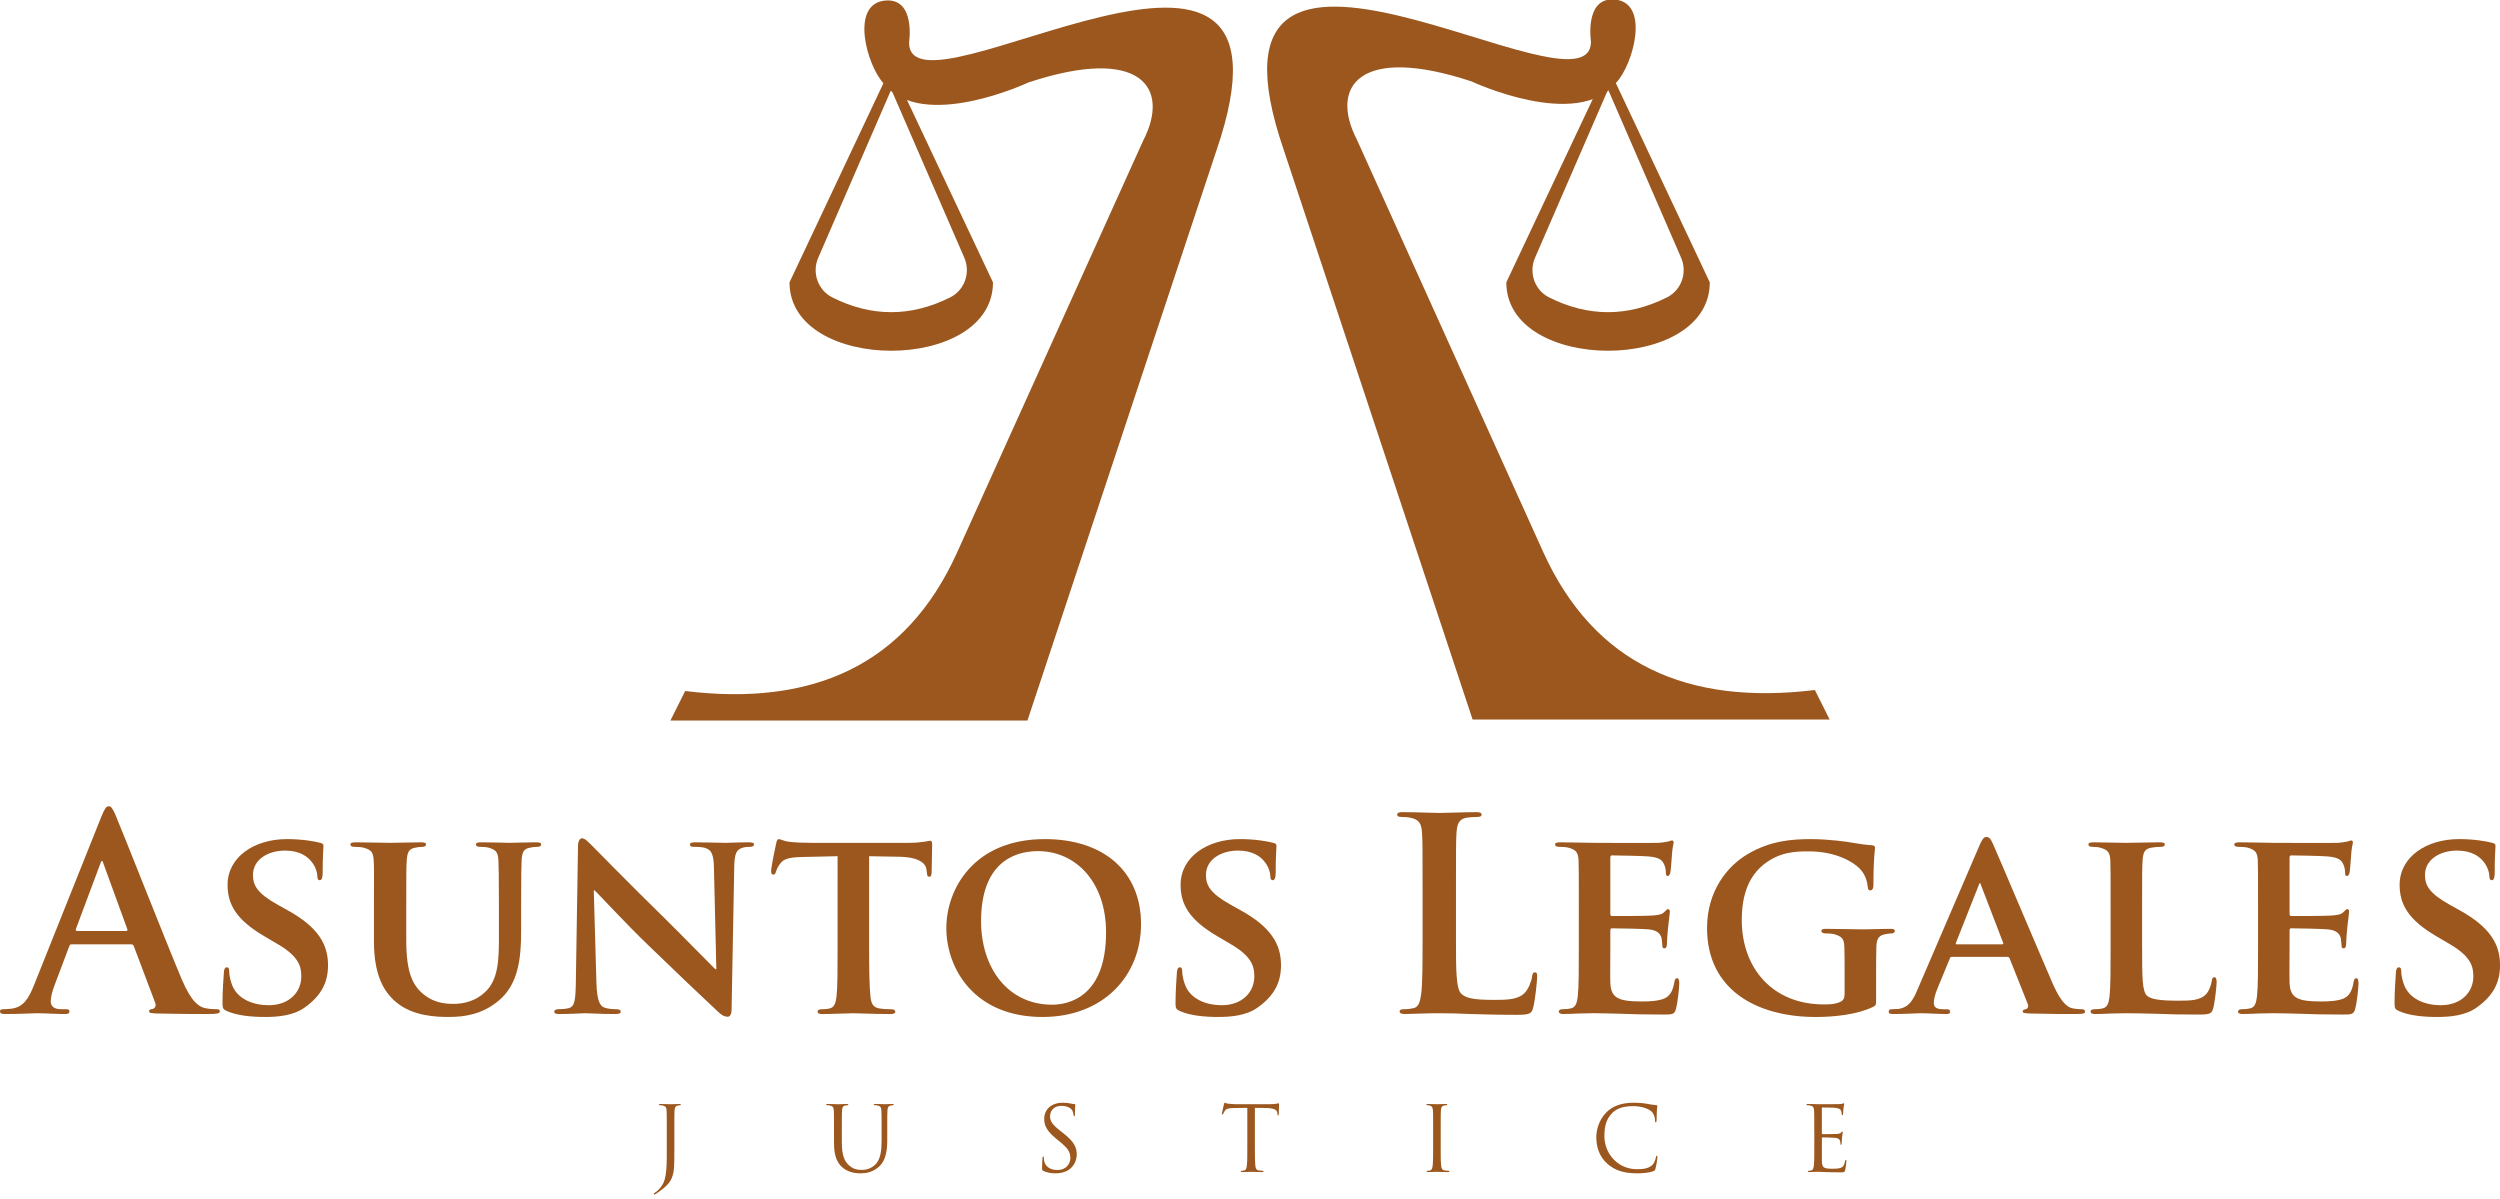 <?xml version="1.0" encoding="utf-8"?>
<!-- Generator: Adobe Illustrator 25.1.0, SVG Export Plug-In . SVG Version: 6.00 Build 0)  -->
<svg version="1.1" id="Capa_1" xmlns="http://www.w3.org/2000/svg" xmlns:xlink="http://www.w3.org/1999/xlink" x="0px" y="0px"
	 viewBox="0 0 2115.24 1014.27" style="enable-background:new 0 0 2115.24 1014.27;" xml:space="preserve">
<style type="text/css">
	.st0{fill:#9B571E;}
</style>
<g>
	<g>
		<g>
			<path class="st0" d="M1108.13,0"/>
			<path class="st0" d="M1548.05,608.77h-302.09l-159.58-481.32c-0.05-0.15-0.09-0.29-0.15-0.44
				c-87.51-254.31,260.44-18.13,259.86-91.96c0,0-5.64-37.24,19.66-35.49c30.86,2.14,16.16,55.05,1.81,70.25
				c-32.6,41.24-122.46-0.91-122.46-0.91c-94.77-31.34-120.46,4.08-96.97,49.41l157.55,348.7
				c43.36,95.63,122.73,129.88,229.89,116.8L1548.05,608.77z"/>
			<path class="st0" d="M567.23,609.63h302.09l159.58-481.32c0.05-0.15,0.09-0.29,0.15-0.44c87.51-254.31-260.44-18.13-259.86-91.96
				c0,0,5.64-37.24-19.66-35.49c-30.86,2.14-16.16,55.05-1.81,70.25c32.6,41.24,122.46-0.91,122.46-0.91
				c94.77-31.34,120.46,4.08,96.97,49.41l-157.55,348.7c-43.36,95.63-122.73,129.88-229.89,116.8L567.23,609.63z"/>
			<path class="st0" d="M1360.58,56.34l-86.09,182.56c0,77.15,172.16,77.15,172.16,0L1360.58,56.34z M1298.77,218.1l61.81-142.35
				l61.79,142.31c5.47,12.6,0.3,27.43-11.98,33.57c-33.37,16.69-66.6,16.63-99.68,0.02C1298.44,245.49,1293.31,230.68,1298.77,218.1
				z"/>
			<path class="st0" d="M754.09,56.34L668,238.9c0,77.15,172.16,77.15,172.16,0L754.09,56.34z M692.29,218.1l61.81-142.35
				l61.79,142.31c5.47,12.6,0.3,27.43-11.98,33.57c-33.37,16.69-66.6,16.63-99.68,0.02C691.96,245.49,686.83,230.68,692.29,218.1z"
				/>
		</g>
		<g>
			<path class="st0" d="M570.55,974.47c0,12.35,0,17.08-2.29,22.49c-1.6,3.81-4.96,7.4-11.13,11.67c-0.99,0.69-2.21,1.53-2.97,1.91
				c-0.15,0.08-0.3,0.15-0.53,0.15c-0.23,0-0.53-0.15-0.53-0.46c0-0.46,0.38-0.69,1.07-1.14c0.91-0.53,1.98-1.45,2.67-2.14
				c4.96-5.03,7.32-9.07,7.32-28.74v-22.03c0-11.89,0-14.03-0.15-16.47c-0.15-2.59-0.76-3.81-3.28-4.34
				c-0.61-0.15-1.91-0.23-2.59-0.23c-0.3,0-0.61-0.15-0.61-0.46c0-0.46,0.38-0.61,1.22-0.61c3.43,0,8.23,0.23,8.62,0.23
				c0.38,0,5.18-0.23,7.47-0.23c0.84,0,1.22,0.15,1.22,0.61c0,0.31-0.31,0.46-0.61,0.46c-0.53,0-0.99,0.08-1.91,0.23
				c-2.06,0.38-2.67,1.68-2.82,4.34c-0.15,2.44-0.15,4.57-0.15,16.47V974.47z"/>
			<path class="st0" d="M705.64,956.17c0-11.89,0-14.03-0.15-16.47c-0.15-2.59-0.76-3.81-3.28-4.34c-0.61-0.15-1.91-0.23-2.59-0.23
				c-0.3,0-0.61-0.15-0.61-0.46c0-0.46,0.38-0.61,1.22-0.61c3.43,0,8.08,0.23,8.77,0.23s5.26-0.23,7.55-0.23
				c0.84,0,1.22,0.15,1.22,0.61c0,0.31-0.3,0.46-0.61,0.46c-0.53,0-0.99,0.08-1.91,0.23c-2.06,0.3-2.67,1.68-2.82,4.34
				c-0.15,2.44-0.15,4.57-0.15,16.47v10.67c0,10.98,2.44,15.7,5.72,18.83c3.74,3.51,7.17,4.19,11.51,4.19
				c4.65,0,9.22-2.21,11.97-5.49c3.51-4.35,4.42-10.83,4.42-18.68v-9.53c0-11.89,0-14.03-0.15-16.47c-0.15-2.59-0.76-3.81-3.28-4.34
				c-0.61-0.15-1.91-0.23-2.59-0.23c-0.3,0-0.61-0.15-0.61-0.46c0-0.46,0.38-0.61,1.22-0.61c3.43,0,7.62,0.23,8.08,0.23
				c0.53,0,4.12-0.23,6.4-0.23c0.84,0,1.22,0.15,1.22,0.61c0,0.31-0.31,0.46-0.61,0.46c-0.53,0-0.99,0.08-1.91,0.23
				c-2.06,0.46-2.67,1.68-2.82,4.34c-0.15,2.44-0.15,4.57-0.15,16.47v8.16c0,8.23-0.91,17.38-7.01,22.8
				c-5.49,4.88-11.21,5.64-15.71,5.64c-2.59,0-10.29-0.3-15.7-5.41c-3.74-3.58-6.63-8.92-6.63-20.05V956.17z"/>
			<path class="st0" d="M882.82,990.71c-1.07-0.53-1.14-0.84-1.14-2.9c0-3.81,0.3-6.86,0.38-8.08c0.08-0.84,0.23-1.22,0.61-1.22
				c0.46,0,0.53,0.23,0.53,0.84c0,0.69,0,1.75,0.23,2.82c1.14,5.64,6.17,7.78,11.28,7.78c7.32,0,10.9-5.26,10.9-10.14
				c0-5.26-2.21-8.31-8.77-13.72l-3.43-2.82c-8.08-6.63-9.91-11.36-9.91-16.54c0-8.16,6.1-13.72,15.78-13.72
				c2.97,0,5.18,0.3,7.09,0.76c1.45,0.31,2.06,0.38,2.67,0.38c0.61,0,0.76,0.15,0.76,0.53c0,0.38-0.3,2.9-0.3,8.08
				c0,1.22-0.15,1.75-0.53,1.75c-0.46,0-0.53-0.38-0.61-0.99c-0.08-0.91-0.53-2.97-0.99-3.81c-0.46-0.84-2.52-4.04-9.53-4.04
				c-5.26,0-9.38,3.28-9.38,8.84c0,4.34,1.98,7.09,9.3,12.81l2.14,1.68c9,7.09,11.13,11.82,11.13,17.92c0,3.12-1.22,8.92-6.48,12.65
				c-3.28,2.29-7.39,3.2-11.51,3.2C889.45,992.77,885.95,992.24,882.82,990.71z"/>
			<path class="st0" d="M1061.75,969.59c0,7.32,0,13.34,0.38,16.54c0.23,2.21,0.69,3.89,2.97,4.19c1.07,0.15,2.74,0.31,3.43,0.31
				c0.46,0,0.61,0.23,0.61,0.46c0,0.38-0.38,0.61-1.22,0.61c-4.19,0-9-0.23-9.38-0.23c-0.38,0-5.18,0.23-7.47,0.23
				c-0.84,0-1.22-0.15-1.22-0.61c0-0.23,0.15-0.46,0.61-0.46c0.69,0,1.6-0.15,2.29-0.31c1.53-0.31,1.91-1.98,2.21-4.19
				c0.38-3.2,0.38-9.22,0.38-16.54v-32.25l-11.28,0.15c-4.73,0.08-6.56,0.61-7.78,2.44c-0.84,1.29-1.07,1.83-1.29,2.36
				c-0.23,0.61-0.46,0.76-0.76,0.76c-0.23,0-0.38-0.23-0.38-0.69c0-0.76,1.52-7.32,1.68-7.93c0.15-0.46,0.46-1.45,0.76-1.45
				c0.53,0,1.3,0.76,3.36,0.91c2.21,0.23,5.11,0.38,6.02,0.38h28.59c2.44,0,4.19-0.15,5.41-0.38c1.14-0.15,1.83-0.38,2.13-0.38
				c0.38,0,0.38,0.46,0.38,0.91c0,2.29-0.23,7.55-0.23,8.39c0,0.69-0.23,0.99-0.53,0.99c-0.38,0-0.53-0.23-0.61-1.29l-0.08-0.84
				c-0.23-2.29-2.06-4.04-9.38-4.19l-9.6-0.15V969.59z"/>
			<path class="st0" d="M1218.96,969.59c0,7.32,0,13.34,0.38,16.54c0.23,2.21,0.69,3.89,2.98,4.19c1.07,0.15,2.74,0.31,3.43,0.31
				c0.46,0,0.61,0.23,0.61,0.46c0,0.38-0.38,0.61-1.22,0.61c-4.19,0-9-0.23-9.38-0.23c-0.38,0-5.19,0.23-7.47,0.23
				c-0.84,0-1.22-0.15-1.22-0.61c0-0.23,0.15-0.46,0.61-0.46c0.69,0,1.6-0.15,2.29-0.31c1.52-0.31,1.91-1.98,2.21-4.19
				c0.38-3.2,0.38-9.22,0.38-16.54v-13.42c0-11.89,0-14.03-0.15-16.47c-0.15-2.59-0.91-3.89-2.59-4.27
				c-0.84-0.23-1.83-0.31-2.36-0.31c-0.31,0-0.61-0.15-0.61-0.46c0-0.46,0.38-0.61,1.22-0.61c2.52,0,7.32,0.23,7.7,0.23
				c0.38,0,5.18-0.23,7.47-0.23c0.84,0,1.22,0.15,1.22,0.61c0,0.31-0.3,0.46-0.61,0.46c-0.53,0-0.99,0.08-1.91,0.23
				c-2.06,0.38-2.67,1.68-2.82,4.34c-0.15,2.44-0.15,4.57-0.15,16.47V969.59z"/>
			<path class="st0" d="M1359.84,984.54c-7.39-6.63-9.22-15.32-9.22-22.57c0-5.11,1.75-14.03,8.54-20.81
				c4.58-4.58,11.51-8.16,23.25-8.16c3.05,0,7.32,0.23,11.06,0.91c2.9,0.53,5.34,0.99,7.77,1.14c0.84,0.07,0.99,0.38,0.99,0.84
				c0,0.61-0.23,1.53-0.38,4.27c-0.15,2.52-0.15,6.71-0.23,7.85c-0.07,1.14-0.23,1.6-0.69,1.6c-0.53,0-0.61-0.53-0.61-1.6
				c0-2.97-1.22-6.1-3.2-7.78c-2.67-2.29-8.54-4.34-15.25-4.34c-10.14,0-14.87,2.97-17.53,5.57c-5.57,5.34-6.86,12.12-6.86,19.9
				c0,14.56,11.21,27.9,27.52,27.9c5.72,0,10.22-0.69,13.27-3.81c1.6-1.68,2.59-5.03,2.82-6.41c0.15-0.84,0.3-1.14,0.76-1.14
				c0.38,0,0.53,0.53,0.53,1.14c0,0.53-0.91,7.17-1.68,9.76c-0.46,1.45-0.61,1.6-1.98,2.21c-3.05,1.22-8.84,1.75-13.72,1.75
				C1373.57,992.77,1365.87,989.95,1359.84,984.54z"/>
			<path class="st0" d="M1535.04,956.17c0-11.89,0-14.03-0.15-16.47c-0.15-2.59-0.76-3.81-3.28-4.34c-0.61-0.15-1.9-0.23-2.59-0.23
				c-0.31,0-0.61-0.15-0.61-0.46c0-0.46,0.38-0.61,1.22-0.61c1.75,0,3.81,0,5.49,0.08l3.13,0.15c0.53,0,15.7,0,17.46-0.08
				c1.45-0.07,2.67-0.23,3.28-0.38c0.38-0.08,0.69-0.38,1.07-0.38c0.23,0,0.31,0.3,0.31,0.69c0,0.53-0.38,1.45-0.61,3.58
				c-0.07,0.76-0.23,4.12-0.38,5.03c-0.08,0.38-0.23,0.84-0.53,0.84c-0.46,0-0.61-0.38-0.61-0.99c0-0.53-0.08-1.83-0.46-2.74
				c-0.53-1.22-1.3-2.14-5.41-2.59c-1.29-0.15-9.61-0.23-10.44-0.23c-0.31,0-0.46,0.23-0.46,0.76v21.04c0,0.53,0.08,0.76,0.46,0.76
				c0.99,0,10.37,0,12.12-0.15c1.83-0.15,2.9-0.31,3.58-1.07c0.53-0.61,0.84-0.99,1.15-0.99c0.23,0,0.38,0.15,0.38,0.61
				s-0.38,1.75-0.61,4.27c-0.15,1.52-0.31,4.34-0.31,4.88c0,0.61,0,1.45-0.53,1.45c-0.38,0-0.53-0.3-0.53-0.69
				c0-0.76,0-1.52-0.3-2.52c-0.31-1.07-0.99-2.36-3.96-2.67c-2.06-0.23-9.61-0.38-10.9-0.38c-0.38,0-0.53,0.23-0.53,0.53v6.71
				c0,2.59-0.08,11.44,0,13.04c0.23,5.26,1.37,6.25,8.84,6.25c1.98,0,5.34,0,7.32-0.84c1.98-0.84,2.9-2.36,3.43-5.49
				c0.15-0.84,0.3-1.14,0.69-1.14c0.46,0,0.46,0.61,0.46,1.14c0,0.61-0.61,5.79-0.99,7.4c-0.53,1.98-1.14,1.98-4.12,1.98
				c-5.72,0-9.91-0.15-12.89-0.23c-2.97-0.15-4.8-0.23-5.95-0.23c-0.15,0-1.45,0-3.05,0.08c-1.52,0-3.28,0.15-4.42,0.15
				c-0.84,0-1.22-0.15-1.22-0.61c0-0.23,0.15-0.46,0.61-0.46c0.69,0,1.6-0.15,2.29-0.31c1.52-0.31,1.91-1.98,2.21-4.19
				c0.38-3.2,0.38-9.22,0.38-16.54V956.17z"/>
		</g>
		<g>
			<path class="st0" d="M60.56,799c-1.13,0-1.58,0.45-2.03,1.81l-12.2,32.31c-2.26,5.65-3.39,11.07-3.39,13.78c0,4.07,2.03,7,9.04,7
				h3.39c2.71,0,3.39,0.45,3.39,1.81c0,1.81-1.36,2.26-3.84,2.26c-7.23,0-16.95-0.68-23.95-0.68c-2.49,0-14.91,0.68-26.67,0.68
				c-2.94,0-4.29-0.45-4.29-2.26c0-1.36,0.9-1.81,2.71-1.81c2.03,0,5.2-0.23,7.01-0.45c10.39-1.36,14.69-9.04,19.21-20.34
				l56.72-141.91c2.71-6.55,4.07-9.04,6.33-9.04c2.03,0,3.39,2.03,5.65,7.23c5.42,12.43,41.58,104.62,56.04,138.97
				c8.59,20.34,15.14,23.5,19.89,24.63c3.39,0.68,6.78,0.9,9.49,0.9c1.81,0,2.94,0.23,2.94,1.81c0,1.81-2.03,2.26-10.39,2.26
				c-8.14,0-24.63,0-42.71-0.45c-4.07-0.23-6.78-0.23-6.78-1.81c0-1.36,0.9-1.81,3.16-2.03c1.58-0.45,3.16-2.49,2.03-5.2
				l-18.08-47.91c-0.45-1.13-1.13-1.58-2.26-1.58H60.56z M106.66,787.7c1.13,0,1.36-0.68,1.13-1.36l-20.34-55.82
				c-0.23-0.9-0.45-2.03-1.13-2.03c-0.68,0-1.13,1.13-1.36,2.03l-20.79,55.59c-0.23,0.9,0,1.58,0.9,1.58H106.66z"/>
			<path class="st0" d="M192.09,855.49c-3.16-1.36-3.84-2.26-3.84-6.55c0-10.4,0.9-22.37,1.13-25.54c0-2.94,0.9-4.97,2.49-4.97
				c1.81,0,2.03,1.81,2.03,3.16c0,2.49,0.68,6.55,1.81,9.94c4.29,14.24,19.21,18.98,31.64,18.98c17.17,0,27.57-10.85,27.57-24.4
				c0-8.36-2.03-16.72-19.66-27.12l-11.52-6.78c-23.5-13.78-31.18-26.66-31.18-43.61c0-23.5,22.6-38.64,50.17-38.64
				c12.88,0,23.05,1.81,28.25,3.16c1.81,0.45,2.71,1.13,2.71,2.49c0,2.49-0.68,7.91-0.68,23.05c0,4.07-0.9,6.1-2.48,6.1
				c-1.36,0-2.03-1.13-2.03-3.39c0-1.81-0.9-7.68-5.2-12.65c-2.94-3.62-9.26-9.04-22.14-9.04c-14.24,0-27.12,7.46-27.12,20.56
				c0,8.59,3.16,15.37,21.02,25.31l8.13,4.52c26.22,14.46,34.35,29.15,34.35,46.55c0,14.24-5.42,25.76-19.89,35.93
				c-9.49,6.78-22.6,7.91-33.22,7.91C212.88,860.46,200.68,859.33,192.09,855.49z"/>
			<path class="st0" d="M316.39,768.26c0-29.15,0.23-34.57-0.23-40.67c-0.45-6.78-2.26-8.59-8.59-10.39
				c-1.58-0.45-4.97-0.68-7.68-0.68c-2.26,0-3.39-0.68-3.39-2.03c0-1.36,1.36-1.81,4.29-1.81c10.62,0,23.95,0.45,29.83,0.45
				c4.97,0,18.3-0.45,25.54-0.45c2.94,0,4.29,0.45,4.29,1.81c0,1.36-1.13,2.03-3.16,2.03c-2.26,0-3.39,0.23-5.88,0.68
				c-5.2,0.9-6.78,3.61-7.23,10.39c-0.45,6.1-0.45,11.52-0.45,40.67v26.89c0,28.02,5.42,38.87,15.14,46.55
				c8.81,7.01,18.3,7.68,25.09,7.68c8.59,0,18.75-2.49,26.66-10.17c11.07-10.39,11.52-27.12,11.52-46.78v-24.18
				c0-29.15-0.23-34.57-0.45-40.67c-0.45-6.55-2.03-8.59-8.36-10.39c-1.58-0.45-4.97-0.68-7.23-0.68s-3.39-0.68-3.39-2.03
				c0-1.36,1.36-1.81,4.07-1.81c10.17,0,23.5,0.45,23.73,0.45c2.26,0,15.59-0.45,23.28-0.45c2.71,0,4.07,0.45,4.07,1.81
				c0,1.36-1.13,2.03-3.39,2.03s-3.39,0.23-5.88,0.68c-5.42,0.9-6.78,3.61-7.23,10.39c-0.23,6.1-0.45,11.52-0.45,40.67v20.56
				c0,21.47-2.26,44.06-18.98,57.85c-14.01,11.75-29.15,13.78-42.03,13.78c-10.39,0-30.96-0.45-45.42-13.11
				c-10.17-8.81-18.08-23.05-18.08-50.85V768.26z"/>
			<path class="st0" d="M504.64,831.76c0.45,14.91,2.94,19.43,6.78,20.79c3.39,1.13,7.23,1.36,10.4,1.36c2.26,0,3.39,0.9,3.39,2.03
				c0,1.58-1.81,2.03-4.52,2.03c-12.88,0-22.15-0.68-25.76-0.68c-1.81,0-11.3,0.68-21.47,0.68c-2.71,0-4.52-0.23-4.52-2.03
				c0-1.13,1.36-2.03,3.16-2.03c2.71,0,6.33-0.23,9.04-0.9c5.2-1.36,5.87-6.55,6.1-23.27l1.81-113.89c0-3.84,1.36-6.55,3.39-6.55
				c2.49,0,5.2,2.94,8.59,6.33c2.49,2.49,32.31,32.99,61.24,61.24c13.56,13.33,40,40.45,42.93,43.16h0.9l-2.03-85.42
				c-0.23-11.75-2.03-15.14-6.78-16.95c-2.94-1.13-7.68-1.13-10.39-1.13c-2.49,0-3.16-0.9-3.16-2.03c0-1.58,2.03-1.81,4.97-1.81
				c10.39,0,21.02,0.45,25.31,0.45c2.26,0,9.72-0.45,19.43-0.45c2.71,0,4.52,0.23,4.52,1.81c0,1.13-1.13,2.03-3.39,2.03
				c-2.03,0-3.62,0-6.1,0.68c-5.42,1.58-7,4.97-7.23,15.82l-2.26,121.12c0,4.29-1.58,6.1-3.16,6.1c-3.39,0-6.1-2.03-8.13-4.07
				c-12.43-11.52-37.29-35.25-58.08-55.36c-21.69-20.79-42.71-44.06-46.55-47.46h-0.68L504.64,831.76z"/>
			<path class="st0" d="M708.71,724.42l-29.6,0.68c-11.52,0.23-16.27,1.58-19.21,5.88c-2.03,2.71-2.94,5.2-3.39,6.55
				c-0.45,1.58-0.9,2.49-2.26,2.49s-1.81-1.13-1.81-3.16c0-3.16,3.84-21.69,4.29-23.27c0.45-2.49,1.13-3.62,2.26-3.62
				c1.58,0,3.62,1.58,8.59,2.26c5.87,0.68,13.33,0.9,19.88,0.9h80.67c6.33,0,10.62-0.45,13.56-0.9c3.16-0.45,4.75-0.9,5.42-0.9
				c1.36,0,1.58,1.13,1.58,4.07c0,4.07-0.45,18.3-0.45,23.27c-0.23,2.03-0.68,3.16-1.81,3.16c-1.58,0-2.03-0.9-2.26-3.84l-0.23-2.03
				c-0.45-4.97-5.65-10.85-23.5-11.07l-25.08-0.45v77.74c0,17.63,0.23,32.77,1.13,41.13c0.68,5.42,1.81,9.04,7.68,9.94
				c2.71,0.45,7.23,0.68,10.17,0.68c2.26,0,3.16,1.13,3.16,2.03c0,1.36-1.58,2.03-3.84,2.03c-13.11,0-26.44-0.68-32.09-0.68
				c-4.52,0-18.08,0.68-25.99,0.68c-2.49,0-3.84-0.68-3.84-2.03c0-0.9,0.68-2.03,3.16-2.03c2.94,0,5.42-0.23,7-0.68
				c4.07-0.9,5.2-4.52,5.88-10.17c0.9-8.13,0.9-23.27,0.9-40.9V724.42z"/>
			<path class="st0" d="M800.69,785.21c0-32.77,23.05-75.25,83.38-75.25c50.17,0,81.35,27.79,81.35,71.86s-32.09,78.64-83.38,78.64
				C824.2,860.46,800.69,819.34,800.69,785.21z M935.83,788.83c0-42.48-25.53-68.7-57.62-68.7c-22.15,0-48.13,11.75-48.13,59.21
				c0,39.55,22.6,70.73,60.11,70.73C904.19,850.07,935.83,843.51,935.83,788.83z"/>
			<path class="st0" d="M998.44,855.49c-3.16-1.36-3.84-2.26-3.84-6.55c0-10.4,0.9-22.37,1.13-25.54c0-2.94,0.9-4.97,2.49-4.97
				c1.81,0,2.03,1.81,2.03,3.16c0,2.49,0.68,6.55,1.81,9.94c4.29,14.24,19.21,18.98,31.64,18.98c17.17,0,27.57-10.85,27.57-24.4
				c0-8.36-2.03-16.72-19.66-27.12l-11.53-6.78c-23.5-13.78-31.18-26.66-31.18-43.61c0-23.5,22.6-38.64,50.17-38.64
				c12.88,0,23.05,1.81,28.25,3.16c1.81,0.45,2.71,1.13,2.71,2.49c0,2.49-0.68,7.91-0.68,23.05c0,4.07-0.9,6.1-2.49,6.1
				c-1.36,0-2.03-1.13-2.03-3.39c0-1.81-0.9-7.68-5.2-12.65c-2.94-3.62-9.27-9.04-22.15-9.04c-14.24,0-27.12,7.46-27.12,20.56
				c0,8.59,3.16,15.37,21.02,25.31l8.13,4.52c26.21,14.46,34.35,29.15,34.35,46.55c0,14.24-5.42,25.76-19.89,35.93
				c-9.49,6.78-22.6,7.91-33.22,7.91C1019.23,860.46,1007.02,859.33,998.44,855.49z"/>
			<path class="st0" d="M1231.88,792.44c0,28.92,0,44.52,4.75,48.59c3.84,3.39,9.72,4.97,27.34,4.97c11.98,0,20.79-0.23,26.44-6.33
				c2.71-2.94,5.42-9.26,5.88-13.56c0.23-2.03,0.68-3.39,2.49-3.39c1.58,0,1.81,1.13,1.81,3.84c0,2.49-1.58,19.43-3.39,25.99
				c-1.36,4.97-2.49,6.1-14.24,6.1c-16.27,0-28.02-0.45-38.19-0.68c-10.17-0.45-18.3-0.68-27.57-0.68c-2.49,0-7.46,0-12.88,0.23
				c-5.2,0-11.07,0.45-15.59,0.45c-2.94,0-4.52-0.68-4.52-2.26c0-1.13,0.9-1.81,3.62-1.81c3.39,0,6.1-0.45,8.13-0.9
				c4.52-0.9,5.65-5.87,6.55-12.43c1.13-9.49,1.13-27.34,1.13-48.13v-39.77c0-34.35,0-40.67-0.45-47.9
				c-0.45-7.68-2.26-11.3-9.72-12.88c-1.81-0.45-4.52-0.68-7.46-0.68c-2.49,0-3.84-0.45-3.84-2.03s1.58-2.03,4.97-2.03
				c10.62,0,24.86,0.68,30.96,0.68c5.42,0,21.92-0.68,30.73-0.68c3.16,0,4.75,0.45,4.75,2.03s-1.36,2.03-4.07,2.03
				c-2.49,0-6.1,0.23-8.81,0.68c-6.1,1.13-7.91,4.97-8.36,12.88c-0.45,7.23-0.45,13.56-0.45,47.9V792.44z"/>
			<path class="st0" d="M1335.84,768.26c0-29.15,0-34.57-0.23-40.67c-0.45-6.55-2.26-8.59-8.59-10.39
				c-1.58-0.45-4.97-0.68-7.91-0.68c-2.03,0-3.39-0.68-3.39-2.03c0-1.36,1.58-1.81,4.52-1.81c10.39,0,23.05,0.45,28.7,0.45
				c6.33,0,50.39,0.23,54.23,0c3.62-0.23,6.78-0.9,8.36-1.13c1.13-0.23,2.26-0.9,3.16-0.9c1.13,0,1.36,0.9,1.36,1.81
				c0,1.36-1.13,3.62-1.58,12.43c-0.23,2.03-0.68,10.39-1.13,12.65c-0.23,0.9-0.68,3.16-2.26,3.16c-1.36,0-1.58-0.9-1.58-2.49
				c0-1.36-0.23-4.74-1.36-7c-1.58-3.39-3.16-6.1-13.11-7.01c-3.39-0.45-27.12-0.9-31.18-0.9c-0.9,0-1.36,0.68-1.36,1.81v47.46
				c0,1.13,0.23,2.03,1.36,2.03c4.52,0,30.28,0,34.8-0.45c4.75-0.45,7.68-0.9,9.49-2.94c1.58-1.36,2.26-2.49,3.16-2.49
				c0.9,0,1.58,0.9,1.58,2.03s-0.45,4.29-1.58,14.01c-0.45,3.84-0.9,11.52-0.9,12.88c0,1.58-0.23,4.29-2.03,4.29
				c-1.36,0-1.81-0.68-1.81-1.58c-0.23-2.03-0.23-4.52-0.68-7.01c-1.13-3.84-3.62-6.78-11.07-7.46c-3.62-0.45-26.22-0.9-31.18-0.9
				c-0.9,0-1.13,0.9-1.13,2.03v15.37c0,6.55-0.23,22.82,0,28.47c0.45,13.11,6.55,16.04,26.89,16.04c5.2,0,13.56-0.23,18.76-2.49
				c4.97-2.26,7.23-6.33,8.59-14.24c0.45-2.03,0.9-2.94,2.26-2.94c1.58,0,1.81,2.49,1.81,4.52c0,4.29-1.58,17.4-2.71,21.24
				c-1.36,4.97-3.16,4.97-10.62,4.97c-14.91,0-26.89-0.23-36.61-0.68c-9.72-0.23-17.17-0.45-23.05-0.45c-2.26,0-6.55,0.23-11.3,0.23
				c-4.75,0.23-9.72,0.45-13.78,0.45c-2.49,0-3.84-0.68-3.84-2.03c0-0.9,0.68-2.03,3.16-2.03c2.94,0,5.2-0.23,7-0.68
				c4.07-0.9,5.2-4.52,5.88-10.17c0.9-8.13,0.9-23.27,0.9-40.9V768.26z"/>
			<path class="st0" d="M1587.36,845.1c0,5.2,0,5.42-2.48,6.78c-13.33,6.55-32.99,8.59-48.59,8.59c-48.81,0-91.97-22.15-91.97-75.25
				c0-30.73,16.5-52.2,34.8-62.82c18.98-11.07,36.83-12.43,53.55-12.43c13.78,0,31.18,2.26,35.25,3.16
				c4.07,0.68,11.07,1.81,15.82,2.03c2.26,0.23,2.71,0.9,2.71,2.26c0,2.26-1.35,7.46-1.35,31.63c0,2.94-1.13,4.29-2.71,4.29
				c-1.36,0-1.81-0.9-2.03-2.49c-0.45-4.29-1.58-10.39-6.78-15.82c-5.87-6.1-20.79-14.69-43.16-14.69
				c-10.85,0-24.63,0.23-38.41,11.3c-11.07,9.04-18.3,23.27-18.3,46.77c0,41.36,26.66,71.41,69.15,71.41c5.2,0,9.27,0,14.01-2.03
				c2.94-1.36,3.84-3.39,3.84-6.78V823.4c0-9.49,0-16.72-0.23-22.6c-0.23-6.55-2.26-8.59-8.59-10.39c-1.58-0.45-4.97-0.68-7.68-0.68
				c-1.81,0-3.16-0.9-3.16-2.03c0-1.58,1.58-1.81,4.29-1.81c10.4,0,24.63,0.45,30.51,0.45c6.33,0,16.72-0.45,23.28-0.45
				c2.71,0,4.07,0.23,4.07,1.81c0,1.13-1.13,2.03-2.49,2.03c-1.58,0-3.16,0.23-5.42,0.68c-5.42,0.9-7.46,3.61-7.68,10.39
				c-0.23,5.88-0.23,13.56-0.23,23.05V845.1z"/>
			<path class="st0" d="M1651.55,809.62c-1.13,0-1.36,0.23-1.81,1.36l-10.62,25.76c-2.03,4.75-2.94,9.49-2.94,11.75
				c0,3.39,1.81,5.42,7.91,5.42h2.94c2.49,0,2.94,0.9,2.94,2.03c0,1.58-1.13,2.03-3.16,2.03c-6.55,0-15.82-0.68-22.14-0.68
				c-2.03,0-12.65,0.68-23.05,0.68c-2.49,0-3.62-0.45-3.62-2.03c0-1.13,0.68-2.03,2.26-2.03c1.81,0,4.07-0.23,5.87-0.23
				c9.04-1.36,12.43-7.23,16.5-16.95l51.98-120.89c2.26-5.42,3.84-7.68,5.87-7.68c2.94,0,3.84,1.81,5.88,6.1
				c4.74,10.62,37.96,89.26,50.62,118.41c7.68,17.4,13.33,19.88,16.95,20.56c2.94,0.45,5.2,0.68,7.46,0.68
				c1.81,0,2.71,0.68,2.71,2.03c0,1.58-1.13,2.03-8.59,2.03c-7.01,0-21.47,0-38.19-0.45c-3.62-0.23-5.88-0.23-5.88-1.58
				c0-1.13,0.45-1.81,2.49-2.03c1.36-0.23,2.71-2.03,1.81-4.29l-15.37-38.64c-0.45-1.13-1.13-1.36-2.03-1.36H1651.55z M1694.03,799
				c0.9,0,1.13-0.45,0.9-1.13l-18.76-48.81c-0.23-0.68-0.45-1.81-0.9-1.81c-0.68,0-0.9,1.13-1.13,1.81l-19.21,48.59
				c-0.45,0.9,0,1.36,0.68,1.36H1694.03z"/>
			<path class="st0" d="M1812.45,802.16c0,24.63,0,36.83,4.29,40.45c3.39,2.94,11.07,4.07,26.44,4.07c10.62,0,18.3-0.23,23.27-5.42
				c2.49-2.49,4.52-7.91,4.97-11.52c0.23-1.81,0.68-2.94,2.26-2.94c1.36,0,1.81,2.03,1.81,4.29s-1.36,16.5-2.94,22.14
				c-1.36,4.29-2.26,5.2-12.65,5.2c-14.24,0-25.76-0.23-35.71-0.68c-9.94-0.23-18.3-0.45-26.44-0.45c-2.26,0-6.55,0.23-11.3,0.23
				c-4.75,0.23-9.72,0.45-13.78,0.45c-2.49,0-3.84-0.68-3.84-2.03c0-0.9,0.68-2.03,3.16-2.03c2.94,0,5.2-0.23,7-0.68
				c4.07-0.9,5.2-4.52,5.88-10.17c0.9-8.13,0.9-23.27,0.9-40.9v-33.9c0-29.15,0-34.57-0.23-40.67c-0.45-6.55-2.26-8.59-8.59-10.39
				c-1.58-0.45-4.07-0.68-6.55-0.68c-2.26,0-3.39-0.68-3.39-2.03c0-1.36,1.36-1.81,4.29-1.81c9.26,0,21.92,0.45,27.34,0.45
				c4.75,0,21.01-0.45,28.7-0.45c2.94,0,4.29,0.45,4.29,1.81c0,1.36-1.13,2.03-3.62,2.03c-2.26,0-5.42,0.23-7.68,0.68
				c-5.42,0.9-7,3.61-7.46,10.39c-0.45,6.1-0.45,11.52-0.45,40.67V802.16z"/>
			<path class="st0" d="M1910.53,768.26c0-29.15,0-34.57-0.23-40.67c-0.45-6.55-2.26-8.59-8.59-10.39
				c-1.58-0.45-4.97-0.68-7.91-0.68c-2.03,0-3.39-0.68-3.39-2.03c0-1.36,1.58-1.81,4.52-1.81c10.39,0,23.05,0.45,28.7,0.45
				c6.33,0,50.39,0.23,54.23,0c3.62-0.23,6.78-0.9,8.36-1.13c1.13-0.23,2.26-0.9,3.16-0.9c1.13,0,1.36,0.9,1.36,1.81
				c0,1.36-1.13,3.62-1.58,12.43c-0.23,2.03-0.68,10.39-1.13,12.65c-0.23,0.9-0.68,3.16-2.26,3.16c-1.36,0-1.58-0.9-1.58-2.49
				c0-1.36-0.23-4.74-1.36-7c-1.58-3.39-3.16-6.1-13.11-7.01c-3.39-0.45-27.12-0.9-31.18-0.9c-0.9,0-1.36,0.68-1.36,1.81v47.46
				c0,1.13,0.23,2.03,1.36,2.03c4.52,0,30.28,0,34.8-0.45c4.75-0.45,7.68-0.9,9.49-2.94c1.58-1.36,2.26-2.49,3.16-2.49
				c0.9,0,1.58,0.9,1.58,2.03s-0.45,4.29-1.58,14.01c-0.45,3.84-0.9,11.52-0.9,12.88c0,1.58-0.23,4.29-2.03,4.29
				c-1.36,0-1.81-0.68-1.81-1.58c-0.23-2.03-0.23-4.52-0.68-7.01c-1.13-3.84-3.62-6.78-11.07-7.46c-3.62-0.45-26.22-0.9-31.18-0.9
				c-0.9,0-1.13,0.9-1.13,2.03v15.37c0,6.55-0.23,22.82,0,28.47c0.45,13.11,6.55,16.04,26.89,16.04c5.2,0,13.56-0.23,18.76-2.49
				c4.97-2.26,7.23-6.33,8.59-14.24c0.45-2.03,0.9-2.94,2.26-2.94c1.58,0,1.81,2.49,1.81,4.52c0,4.29-1.58,17.4-2.71,21.24
				c-1.36,4.97-3.16,4.97-10.62,4.97c-14.91,0-26.89-0.23-36.61-0.68c-9.72-0.23-17.17-0.45-23.05-0.45c-2.26,0-6.55,0.23-11.3,0.23
				c-4.75,0.23-9.72,0.45-13.78,0.45c-2.49,0-3.84-0.68-3.84-2.03c0-0.9,0.68-2.03,3.16-2.03c2.94,0,5.2-0.23,7-0.68
				c4.07-0.9,5.2-4.52,5.88-10.17c0.9-8.13,0.9-23.27,0.9-40.9V768.26z"/>
			<path class="st0" d="M2029.85,855.49c-3.16-1.36-3.84-2.26-3.84-6.55c0-10.4,0.9-22.37,1.13-25.54c0-2.94,0.9-4.97,2.49-4.97
				c1.81,0,2.03,1.81,2.03,3.16c0,2.49,0.68,6.55,1.81,9.94c4.29,14.24,19.21,18.98,31.64,18.98c17.17,0,27.57-10.85,27.57-24.4
				c0-8.36-2.03-16.72-19.66-27.12l-11.53-6.78c-23.5-13.78-31.18-26.66-31.18-43.61c0-23.5,22.6-38.64,50.17-38.64
				c12.88,0,23.05,1.81,28.25,3.16c1.81,0.45,2.71,1.13,2.71,2.49c0,2.49-0.68,7.91-0.68,23.05c0,4.07-0.9,6.1-2.49,6.1
				c-1.36,0-2.03-1.13-2.03-3.39c0-1.81-0.9-7.68-5.2-12.65c-2.94-3.62-9.27-9.04-22.15-9.04c-14.24,0-27.12,7.46-27.12,20.56
				c0,8.59,3.16,15.37,21.02,25.31l8.13,4.52c26.21,14.46,34.35,29.15,34.35,46.55c0,14.24-5.42,25.76-19.89,35.93
				c-9.49,6.78-22.6,7.91-33.22,7.91C2050.64,860.46,2038.44,859.33,2029.85,855.49z"/>
		</g>
	</g>
</g>
</svg>
